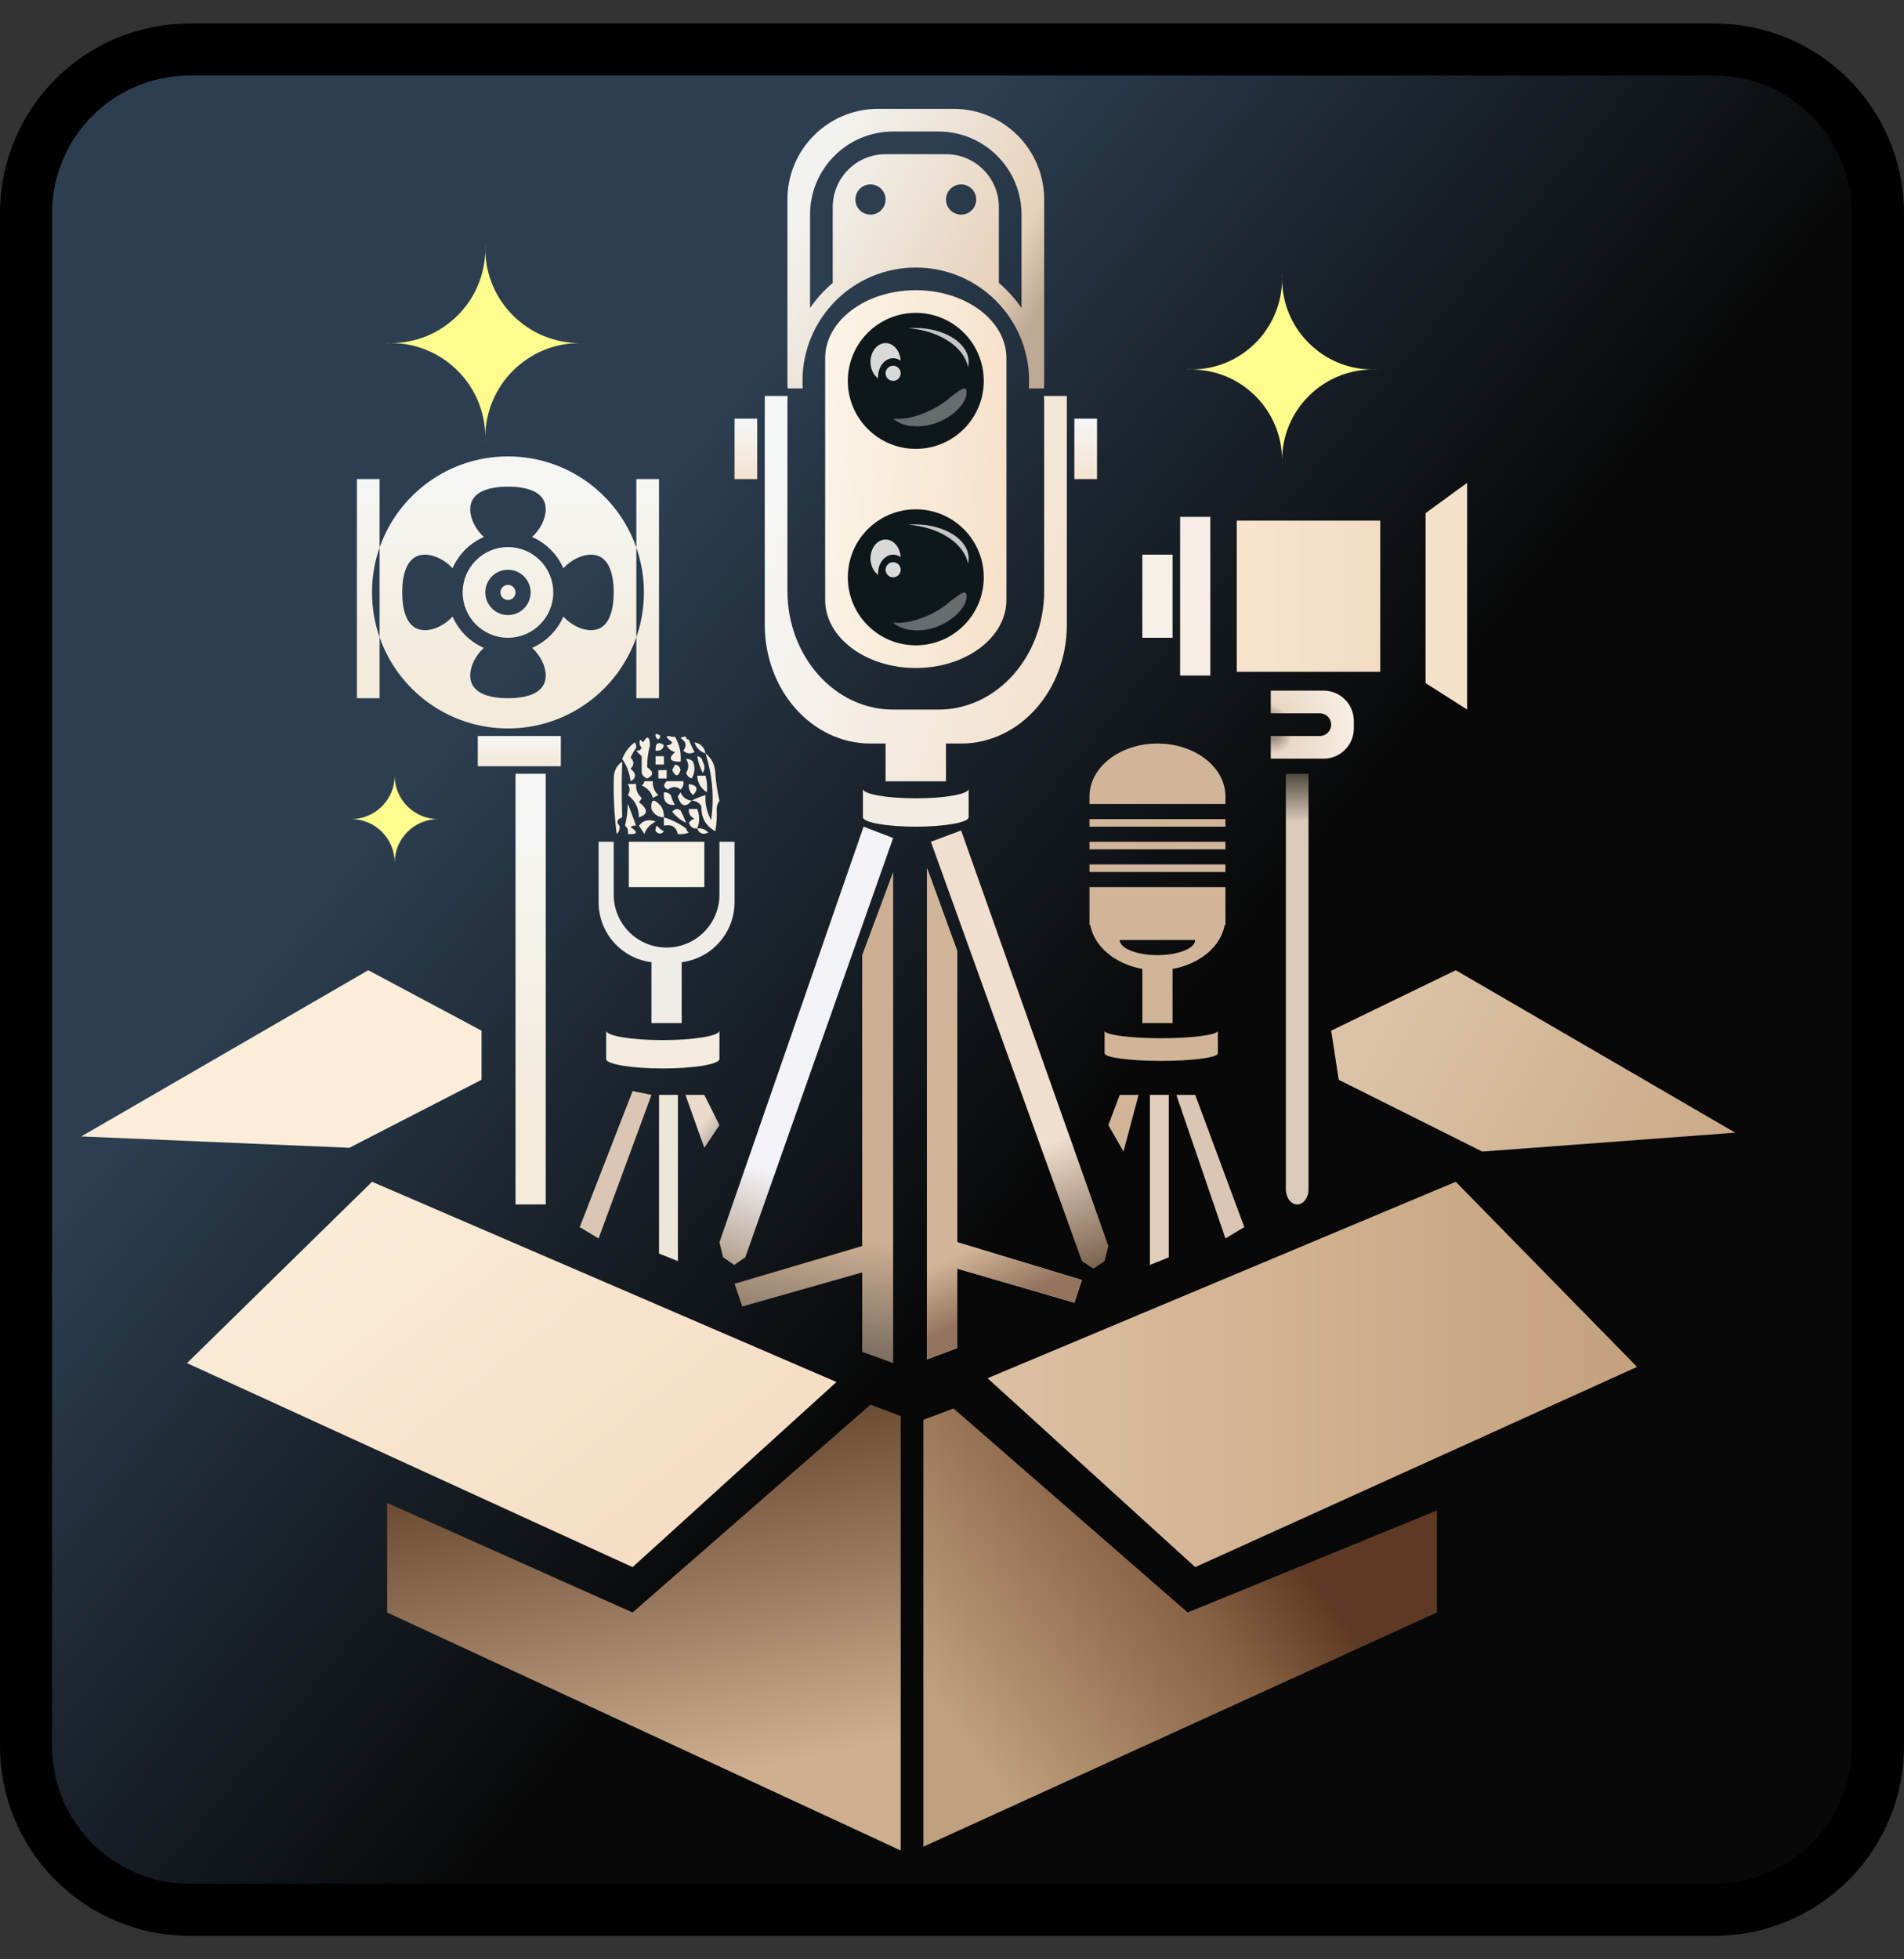 <svg width="70" height="72" viewBox="0 0 70 72" fill="none" xmlns="http://www.w3.org/2000/svg">
<rect x="0" y="0" width="70" height="72" fill="#333333" stroke="none"/>
<g clip-path="url(#clip0_305_31450)">
<path d="M6.973 1.82H63.027C66.35 1.82 69.043 4.514 69.043 7.836V64.164C69.043 67.486 66.35 70.18 63.027 70.18H6.973C3.65 70.18 0.957 67.486 0.957 64.164V7.836C0.957 4.514 3.65 1.82 6.973 1.82Z" fill="url(#paint0_linear_305_31450)" stroke="black" stroke-width="1.914"/>
<path d="M33.669 29.336C34.742 29.336 35.612 29.181 35.612 28.989V30.03C35.612 30.222 34.742 30.378 33.669 30.378C32.595 30.378 31.725 30.222 31.725 30.03V28.989C31.725 29.181 32.595 29.336 33.669 29.336Z" fill="#F2ECE3"/>
<path d="M2.988 41.761L13.539 35.653L17.704 37.874V39.679L12.845 42.178L2.988 41.761Z" fill="#FBEDDA"/>
<path d="M6.875 50.091L13.678 43.427L30.753 50.785L23.257 57.588L6.875 50.091Z" fill="url(#paint1_linear_305_31450)"/>
<path d="M53.521 43.427L36.307 50.646L43.942 57.588L60.185 50.23L53.521 43.427Z" fill="url(#paint2_linear_305_31450)"/>
<path d="M63.795 41.623L53.521 35.653L48.94 37.874L49.218 39.679L54.493 42.317L63.795 41.623Z" fill="url(#paint3_linear_305_31450)"/>
<path d="M14.233 55.228V59.254L33.114 68V52.035L32.003 51.618L23.257 59.254L14.233 55.228Z" fill="url(#paint4_linear_305_31450)"/>
<path d="M52.828 59.254L33.947 67.861V52.174L35.057 51.757L43.665 59.254L52.828 55.505V59.254Z" fill="url(#paint5_linear_305_31450)"/>
<path d="M50.745 19.132H45.469V24.686H50.745V19.132Z" fill="url(#paint6_linear_305_31450)"/>
<path d="M34.085 31.904V49.952L35.196 49.536V46.62L39.5 47.87L39.777 47.037L35.196 45.649V34.959L34.085 31.904Z" fill="#D9D9D9"/>
<path d="M32.836 32.044V50.091L31.698 49.675V46.759L27.29 48.009L27.005 47.176L31.698 45.788V35.098L32.836 32.044Z" fill="url(#paint7_linear_305_31450)"/>
<path d="M34.085 31.904V49.952L35.196 49.536V46.62L39.5 47.87L39.777 47.037L35.196 45.649V34.959L34.085 31.904Z" fill="url(#paint8_linear_305_31450)"/>
<path d="M35.335 30.516L34.224 30.933L39.777 46.343L40.194 46.62L40.61 46.343L40.749 45.788L35.335 30.516Z" fill="url(#paint9_linear_305_31450)"/>
<path d="M31.749 30.377L32.836 30.794L27.401 46.204L26.993 46.482L26.586 46.204L26.45 45.649L31.749 30.377Z" fill="url(#paint10_linear_305_31450)"/>
<path d="M23.118 30.933H25.895V32.599H23.118V30.933Z" fill="#F8F3E7"/>
<path fill-rule="evenodd" clip-rule="evenodd" d="M23.395 23.417C23.575 22.901 23.673 22.347 23.673 21.77C23.673 21.193 23.575 20.639 23.395 20.123V17.605H24.228V25.657H23.395V23.417ZM13.955 23.417V20.123C14.636 18.172 16.492 16.772 18.675 16.772C20.858 16.772 22.715 18.172 23.395 20.123V23.417C22.715 25.368 20.858 26.768 18.675 26.768C16.492 26.768 14.636 25.368 13.955 23.417ZM13.955 20.123V17.605H13.122V25.657H13.955V23.417C13.775 22.901 13.677 22.347 13.677 21.77C13.677 21.193 13.775 20.639 13.955 20.123ZM19.563 23.807C20.076 23.583 20.488 23.171 20.712 22.658C20.992 22.964 21.386 23.158 21.729 23.158C22.343 23.158 22.562 22.537 22.562 21.77C22.562 21.003 22.343 20.382 21.729 20.382C21.386 20.382 20.992 20.576 20.712 20.882C20.488 20.369 20.076 19.957 19.563 19.733C19.869 19.453 20.064 19.059 20.064 18.716C20.064 18.102 19.442 17.883 18.675 17.883C17.909 17.883 17.287 18.102 17.287 18.716C17.287 19.059 17.482 19.453 17.788 19.733C17.274 19.957 16.862 20.369 16.639 20.882C16.358 20.576 15.964 20.382 15.621 20.382C15.008 20.382 14.788 21.003 14.788 21.77C14.788 22.537 15.008 23.158 15.621 23.158C15.964 23.158 16.358 22.964 16.639 22.658C16.862 23.171 17.274 23.583 17.788 23.807C17.482 24.087 17.287 24.481 17.287 24.824C17.287 25.438 17.909 25.657 18.675 25.657C19.442 25.657 20.064 25.438 20.064 24.824C20.064 24.481 19.869 24.087 19.563 23.807ZM20.341 21.77C20.341 22.69 19.595 23.436 18.675 23.436C17.755 23.436 17.009 22.69 17.009 21.77C17.009 20.85 17.755 20.104 18.675 20.104C19.595 20.104 20.341 20.85 20.341 21.77ZM19.508 21.77C19.508 22.23 19.135 22.603 18.675 22.603C18.215 22.603 17.842 22.23 17.842 21.77C17.842 21.31 18.215 20.937 18.675 20.937C19.135 20.937 19.508 21.31 19.508 21.77ZM18.675 22.048C18.829 22.048 18.953 21.923 18.953 21.77C18.953 21.617 18.829 21.492 18.675 21.492C18.522 21.492 18.398 21.617 18.398 21.77C18.398 21.923 18.522 22.048 18.675 22.048Z" fill="url(#paint11_linear_305_31450)"/>
<rect x="17.565" y="27.046" width="3.054" height="1.111" fill="url(#paint12_linear_305_31450)"/>
<rect x="18.953" y="28.434" width="1.111" height="15.826" fill="url(#paint13_linear_305_31450)"/>
<rect x="27.005" y="15.384" width="0.833" height="2.221" fill="url(#paint14_linear_305_31450)"/>
<rect x="39.499" y="15.384" width="0.833" height="2.221" fill="url(#paint15_linear_305_31450)"/>
<rect x="41.998" y="20.382" width="1.111" height="3.054" fill="#F7F2E7"/>
<rect x="43.387" y="18.993" width="1.111" height="5.831" fill="#F6EDE4"/>
<path d="M53.938 17.744L52.411 18.855V25.102L53.938 26.074V17.744Z" fill="#F4E1CA"/>
<path fill-rule="evenodd" clip-rule="evenodd" d="M33.669 10.664C35.509 10.664 37.001 11.783 37.001 13.163L37.001 13.163V22.048C37.001 23.428 35.509 24.547 33.669 24.547C31.829 24.547 30.337 23.428 30.337 22.048V13.188L30.337 13.163C30.337 11.783 31.829 10.664 33.669 10.664Z" fill="url(#paint16_linear_305_31450)"/>
<path fill-rule="evenodd" clip-rule="evenodd" d="M28.949 7.332C28.949 5.492 30.441 4 32.281 4H35.057C36.897 4 38.389 5.492 38.389 7.332V13.971L38.389 13.996C38.389 14.089 38.386 14.181 38.381 14.273H37.825C37.831 14.181 37.834 14.089 37.834 13.996C37.834 11.695 35.969 9.831 33.669 9.831C31.369 9.831 29.504 11.695 29.504 13.996C29.504 14.089 29.507 14.181 29.513 14.273H28.957C28.951 14.181 28.949 14.089 28.949 13.996H28.949V7.332ZM29.782 11.317C30.018 10.975 30.298 10.665 30.615 10.397V7.61C30.615 6.536 31.485 5.666 32.558 5.666H34.779C35.853 5.666 36.723 6.536 36.723 7.61V10.397C37.039 10.665 37.32 10.975 37.556 11.317V7.887C37.556 6.2 36.189 4.833 34.502 4.833H32.836C31.149 4.833 29.782 6.2 29.782 7.887V11.317ZM32.558 7.332C32.558 7.639 32.31 7.887 32.003 7.887C31.696 7.887 31.448 7.639 31.448 7.332C31.448 7.025 31.696 6.777 32.003 6.777C32.31 6.777 32.558 7.025 32.558 7.332ZM35.335 7.887C35.642 7.887 35.89 7.639 35.89 7.332C35.89 7.025 35.642 6.777 35.335 6.777C35.028 6.777 34.78 7.025 34.78 7.332C34.78 7.639 35.028 7.887 35.335 7.887Z" fill="url(#paint17_linear_305_31450)"/>
<path fill-rule="evenodd" clip-rule="evenodd" d="M21.452 12.605C21.406 12.606 21.36 12.607 21.313 12.607C19.4 12.607 17.849 11.06 17.842 9.149C17.836 11.06 16.285 12.607 14.372 12.607C14.325 12.607 14.279 12.607 14.233 12.605V12.61C14.279 12.608 14.325 12.607 14.372 12.607C16.285 12.607 17.836 14.155 17.842 16.066C17.849 14.155 19.4 12.607 21.313 12.607C21.36 12.607 21.406 12.608 21.452 12.61V12.605ZM17.842 9.125C17.843 9.082 17.843 9.04 17.845 8.998H17.84C17.841 9.04 17.842 9.082 17.842 9.125ZM17.842 16.09C17.843 16.133 17.843 16.175 17.845 16.217H17.84C17.841 16.175 17.842 16.133 17.842 16.09Z" fill="#FFFB8D"/>
<path fill-rule="evenodd" clip-rule="evenodd" d="M16.177 30.099C16.155 30.099 16.134 30.1 16.112 30.1C15.228 30.1 14.511 29.383 14.511 28.498C14.511 28.477 14.511 28.455 14.512 28.434H14.509C14.51 28.455 14.511 28.477 14.511 28.498C14.511 29.381 13.795 30.098 12.912 30.1C13.795 30.102 14.511 30.818 14.511 31.702C14.511 31.723 14.51 31.744 14.509 31.766H14.512C14.511 31.744 14.511 31.723 14.511 31.702C14.511 30.817 15.228 30.1 16.112 30.1C16.134 30.1 16.155 30.1 16.177 30.101V30.099ZM12.845 30.099C12.865 30.099 12.885 30.1 12.905 30.1C12.885 30.1 12.865 30.1 12.845 30.101V30.099Z" fill="#FFFB8D"/>
<path fill-rule="evenodd" clip-rule="evenodd" d="M50.606 13.576C50.562 13.578 50.517 13.579 50.473 13.579C48.63 13.579 47.135 12.085 47.135 10.242C47.135 10.197 47.136 10.153 47.138 10.108H47.133C47.134 10.153 47.135 10.197 47.135 10.242C47.135 12.085 45.641 13.579 43.798 13.579C43.753 13.579 43.709 13.578 43.665 13.576V13.582C43.709 13.58 43.753 13.579 43.798 13.579C45.641 13.579 47.135 15.073 47.135 16.916C47.135 16.961 47.134 17.006 47.133 17.05H47.138C47.136 17.006 47.135 16.961 47.135 16.916C47.135 15.073 48.63 13.579 50.473 13.579C50.517 13.579 50.562 13.58 50.606 13.582V13.576Z" fill="#FFFB8D"/>
<circle cx="33.669" cy="21.215" r="2.499" fill="#0E171A"/>
<circle cx="33.669" cy="13.996" r="2.499" fill="#0E171A"/>
<path d="M42.971 40.234H42.276V46.482L42.971 46.204V40.234Z" fill="#E1CFBB"/>
<path d="M24.923 40.234H24.229V46.065L24.923 46.343V40.234Z" fill="#ECE6D8"/>
<path d="M25.894 40.234H25.2L25.894 42.178L26.45 41.345L25.894 40.234Z" fill="url(#paint18_linear_305_31450)"/>
<path d="M41.166 40.234H41.86L41.304 42.317L40.749 41.345L41.166 40.234Z" fill="#D0B599"/>
<path d="M48.107 28.434H47.274V43.705C47.274 44.012 47.46 44.26 47.69 44.26C47.92 44.26 48.107 44.012 48.107 43.705V28.434Z" fill="url(#paint19_linear_305_31450)"/>
<path d="M43.942 40.234H43.248L45.053 45.51L45.747 45.093L43.942 40.234Z" fill="#DAC6B2"/>
<path d="M21.313 45.093L23.257 40.096L23.951 40.234L22.007 45.51L21.313 45.093Z" fill="#DAC6B2"/>
<path d="M22.007 30.933H22.563V32.877C22.563 33.95 23.433 34.82 24.506 34.82C25.58 34.82 26.45 33.95 26.45 32.877V30.933H27.005V33.154C27.005 34.287 26.157 35.222 25.062 35.358V37.597H23.951V35.358C22.855 35.222 22.007 34.287 22.007 33.154V30.933Z" fill="#F0EDE8"/>
<path d="M28.116 22.959V14.551H28.958C28.952 14.651 28.949 14.752 28.949 14.853V21.712C28.949 24.122 30.689 26.076 32.836 26.076H34.502C36.649 26.076 38.389 24.122 38.389 21.712V14.853C38.389 14.752 38.386 14.651 38.38 14.551H39.222V22.959C39.222 25.369 37.482 27.323 35.335 27.323H34.779V28.712H32.558V27.323H32.003C29.856 27.323 28.116 25.369 28.116 22.959Z" fill="url(#paint20_linear_305_31450)"/>
<path d="M42.554 27.323C43.934 27.323 45.053 28.193 45.053 29.267V29.544H40.055V29.267C40.055 28.193 41.174 27.323 42.554 27.323Z" fill="#D0B599"/>
<path d="M40.055 32.043V31.766H45.053V32.043H40.055Z" fill="#D0B599"/>
<path d="M45.053 30.933V31.21H40.055V30.933H45.053Z" fill="#D0B599"/>
<path d="M45.053 30.378V30.1H40.055V30.378H45.053Z" fill="#D0B599"/>
<path fill-rule="evenodd" clip-rule="evenodd" d="M40.055 32.599V33.987H40.081C40.227 34.786 40.999 35.428 41.999 35.605V37.597H43.109V35.605C44.109 35.428 44.881 34.786 45.028 33.987H45.053V32.599H40.055ZM42.554 35.098C43.321 35.098 43.942 34.849 43.942 34.542H41.166C41.166 34.849 41.787 35.098 42.554 35.098Z" fill="#D0B599"/>
<path fill-rule="evenodd" clip-rule="evenodd" d="M48.662 25.38H46.719V27.879H48.662C49.276 27.879 49.773 27.381 49.773 26.768V26.49C49.773 25.877 49.276 25.38 48.662 25.38ZM48.524 26.213H46.719V27.046H48.524C48.754 27.046 48.94 26.859 48.94 26.629C48.94 26.399 48.754 26.213 48.524 26.213Z" fill="url(#paint21_radial_305_31450)"/>
<path d="M42.693 38.152C43.843 38.152 44.775 38.028 44.775 37.874V38.707C44.775 38.861 43.843 38.985 42.693 38.985C41.543 38.985 40.61 38.861 40.61 38.707V37.874C40.61 38.028 41.543 38.152 42.693 38.152Z" fill="#D0B599"/>
<path d="M24.368 38.221C25.518 38.221 26.45 38.066 26.45 37.874V38.916C26.45 39.107 25.518 39.263 24.368 39.263C23.218 39.263 22.285 39.107 22.285 38.916V37.874C22.285 38.066 23.218 38.221 24.368 38.221Z" fill="#F3EBDF"/>
<path fill-rule="evenodd" clip-rule="evenodd" d="M24.408 27.381C24.375 27.539 24.273 27.607 24.102 27.585C24.091 27.304 24.194 27.236 24.408 27.381Z" fill="#F5EEE3"/>
<path fill-rule="evenodd" clip-rule="evenodd" d="M24.102 27.789C24.204 27.789 24.306 27.789 24.408 27.789C24.408 27.891 24.408 27.993 24.408 28.096C24.306 28.096 24.204 28.096 24.102 28.096C24.102 27.993 24.102 27.891 24.102 27.789Z" fill="#F5EEE3"/>
<path fill-rule="evenodd" clip-rule="evenodd" d="M24.204 28.3C24.306 28.3 24.408 28.3 24.51 28.3C24.51 28.402 24.51 28.504 24.51 28.606C24.408 28.606 24.306 28.606 24.204 28.606C24.204 28.504 24.204 28.402 24.204 28.3Z" fill="#F5EEE3"/>
<path fill-rule="evenodd" clip-rule="evenodd" d="M24.408 29.116C24.509 29.108 24.595 29.142 24.663 29.218C24.695 29.348 24.746 29.467 24.816 29.576C24.511 29.602 24.375 29.449 24.408 29.116Z" fill="#F5EEE3"/>
<path fill-rule="evenodd" clip-rule="evenodd" d="M24.102 26.972C24.289 26.987 24.323 27.055 24.204 27.177C24.122 27.13 24.088 27.062 24.102 26.972Z" fill="#F5EEE3"/>
<path fill-rule="evenodd" clip-rule="evenodd" d="M24.408 30.035C24.703 30.127 24.976 30.263 25.225 30.444C25.236 30.507 25.27 30.558 25.327 30.597C25.195 30.647 25.058 30.664 24.918 30.648C24.862 30.384 24.692 30.282 24.408 30.342C24.408 30.239 24.408 30.137 24.408 30.035Z" fill="#F5EEE3"/>
<path fill-rule="evenodd" clip-rule="evenodd" d="M24.714 27.075C24.748 27.075 24.782 27.075 24.816 27.075C24.982 27.352 25.05 27.658 25.02 27.993C24.625 27.995 24.556 27.876 24.816 27.636C24.669 27.598 24.567 27.512 24.51 27.381C24.599 27.394 24.667 27.36 24.714 27.279C24.446 27.074 24.446 27.006 24.714 27.075Z" fill="#F5EEE3"/>
<path fill-rule="evenodd" clip-rule="evenodd" d="M25.225 27.075C25.225 27.143 25.259 27.177 25.327 27.177C25.384 27.333 25.453 27.486 25.531 27.636C25.383 27.716 25.247 27.699 25.122 27.585C25.261 27.401 25.227 27.247 25.02 27.126C25.081 27.078 25.149 27.061 25.225 27.075Z" fill="#F5EEE3"/>
<path fill-rule="evenodd" clip-rule="evenodd" d="M25.531 27.279C25.763 27.325 25.899 27.461 25.939 27.687C25.735 27.619 25.599 27.483 25.531 27.279Z" fill="#F5EEE3"/>
<path fill-rule="evenodd" clip-rule="evenodd" d="M25.225 27.891C25.326 27.883 25.411 27.917 25.48 27.993C25.562 28.206 25.545 28.41 25.429 28.606C25.327 28.572 25.259 28.504 25.225 28.402C25.33 28.235 25.33 28.065 25.225 27.891Z" fill="#F5EEE3"/>
<path fill-rule="evenodd" clip-rule="evenodd" d="M25.633 27.789C25.744 27.801 25.812 27.869 25.837 27.993C25.92 28.145 25.92 28.281 25.837 28.402C25.737 28.207 25.669 28.003 25.633 27.789Z" fill="#F5EEE3"/>
<path fill-rule="evenodd" clip-rule="evenodd" d="M24.816 28.096C24.927 28.108 24.995 28.176 25.02 28.3C24.938 28.55 24.836 28.55 24.714 28.3C24.751 28.23 24.785 28.162 24.816 28.096Z" fill="#F5EEE3"/>
<path fill-rule="evenodd" clip-rule="evenodd" d="M25.939 27.687C26.163 27.863 26.282 28.101 26.297 28.402C26.322 28.748 26.373 29.088 26.45 29.423C26.386 29.516 26.352 29.618 26.348 29.729C26.364 30.003 26.347 30.276 26.297 30.546C25.942 30.348 25.772 30.042 25.786 29.627C25.703 29.492 25.584 29.424 25.429 29.423C25.582 29.34 25.752 29.272 25.939 29.218C25.914 29.523 25.982 29.829 26.143 30.137C26.262 29.324 26.194 28.507 25.939 27.687Z" fill="#F5EEE3"/>
<path fill-rule="evenodd" clip-rule="evenodd" d="M24.51 28.708C24.714 28.708 24.918 28.708 25.122 28.708C25.145 28.828 25.111 28.93 25.02 29.014C24.871 28.892 24.718 28.892 24.561 29.014C24.389 28.945 24.372 28.843 24.51 28.708Z" fill="#F5EEE3"/>
<path fill-rule="evenodd" clip-rule="evenodd" d="M25.633 28.504C25.735 28.504 25.837 28.504 25.939 28.504C25.992 28.709 26.009 28.913 25.99 29.116C25.767 28.975 25.648 28.77 25.633 28.504Z" fill="#F5EEE3"/>
<path fill-rule="evenodd" clip-rule="evenodd" d="M25.327 28.81C25.64 28.857 25.691 28.994 25.48 29.218C25.358 29.11 25.308 28.974 25.327 28.81Z" fill="#F5EEE3"/>
<path fill-rule="evenodd" clip-rule="evenodd" d="M25.429 29.423C25.204 29.688 25.034 29.637 24.918 29.27C24.952 29.218 24.986 29.168 25.02 29.116C25.1 29.299 25.236 29.401 25.429 29.423Z" fill="#F5EEE3"/>
<path fill-rule="evenodd" clip-rule="evenodd" d="M25.225 30.239C25.026 30.144 24.856 30.008 24.714 29.831C24.802 29.721 24.904 29.704 25.02 29.78C25.099 29.93 25.167 30.083 25.225 30.239Z" fill="#F5EEE3"/>
<path fill-rule="evenodd" clip-rule="evenodd" d="M25.633 30.444C25.599 30.444 25.565 30.444 25.531 30.444C25.429 30.41 25.361 30.342 25.327 30.239C25.369 30.166 25.437 30.115 25.531 30.086C25.38 30.014 25.312 29.895 25.327 29.729C25.429 29.729 25.531 29.729 25.633 29.729C25.729 29.975 25.729 30.213 25.633 30.444Z" fill="#F5EEE3"/>
<path fill-rule="evenodd" clip-rule="evenodd" d="M25.633 30.444C25.797 30.424 25.933 30.476 26.041 30.597C25.841 30.683 25.705 30.632 25.633 30.444Z" fill="#F5EEE3"/>
<path fill-rule="evenodd" clip-rule="evenodd" d="M23.897 27.381C23.823 27.657 23.789 27.929 23.795 28.198C24.034 28.358 24.034 28.494 23.795 28.606C23.693 28.572 23.625 28.504 23.591 28.402C23.591 28.198 23.591 27.993 23.591 27.789C23.515 27.72 23.447 27.651 23.387 27.585C23.476 27.598 23.544 27.564 23.591 27.483C23.507 27.386 23.49 27.284 23.54 27.177C23.574 27.211 23.608 27.245 23.642 27.279C23.797 27.018 23.882 27.052 23.897 27.381Z" fill="#F5EEE3"/>
<path fill-rule="evenodd" clip-rule="evenodd" d="M23.387 27.483C23.31 27.588 23.242 27.707 23.183 27.84C23.319 27.976 23.319 28.113 23.183 28.249C23.402 28.434 23.402 28.587 23.183 28.708C23.14 28.39 23.038 28.118 22.876 27.891C22.968 27.646 23.121 27.442 23.336 27.279C23.383 27.339 23.4 27.407 23.387 27.483Z" fill="#F5EEE3"/>
<path fill-rule="evenodd" clip-rule="evenodd" d="M22.876 27.993C22.851 28.631 22.851 29.312 22.876 30.035C22.679 30.108 22.645 30.21 22.774 30.342C22.797 30.462 22.763 30.564 22.672 30.648C22.58 29.918 22.546 29.203 22.57 28.504C22.599 28.273 22.701 28.103 22.876 27.993Z" fill="#F5EEE3"/>
<path fill-rule="evenodd" clip-rule="evenodd" d="M23.693 28.708C23.795 28.708 23.897 28.708 23.999 28.708C23.988 28.911 24.056 29.081 24.204 29.218C24.136 29.253 24.067 29.287 23.999 29.321C23.959 29.129 23.823 28.976 23.591 28.861C23.648 28.822 23.682 28.771 23.693 28.708Z" fill="#F5EEE3"/>
<path fill-rule="evenodd" clip-rule="evenodd" d="M23.081 28.81C23.183 28.81 23.285 28.81 23.387 28.81C23.369 29.014 23.437 29.184 23.591 29.321C23.57 29.38 23.536 29.431 23.489 29.474C23.833 29.739 23.833 29.926 23.489 30.035C23.488 29.689 23.352 29.417 23.081 29.218C23.169 29.093 23.169 28.957 23.081 28.81Z" fill="#F5EEE3"/>
<path fill-rule="evenodd" clip-rule="evenodd" d="M24.408 30.035C24.194 30.029 24.041 29.927 23.948 29.729C23.922 29.36 24.041 29.326 24.306 29.627C24.382 29.753 24.416 29.889 24.408 30.035Z" fill="#F5EEE3"/>
<path fill-rule="evenodd" clip-rule="evenodd" d="M23.387 30.342C23.311 30.328 23.243 30.345 23.183 30.393C23.472 30.587 23.438 30.672 23.081 30.648C23.105 30.516 23.071 30.414 22.979 30.342C23.044 30.067 23.078 29.795 23.081 29.525C23.183 29.799 23.285 30.072 23.387 30.342Z" fill="#F5EEE3"/>
<path fill-rule="evenodd" clip-rule="evenodd" d="M23.693 30.648C23.625 30.546 23.557 30.444 23.489 30.342C23.643 30.143 23.847 30.092 24.102 30.188C23.879 30.311 23.742 30.465 23.693 30.648Z" fill="#F5EEE3"/>
<path fill-rule="evenodd" clip-rule="evenodd" d="M24.408 30.546C24.321 30.661 24.219 30.661 24.102 30.546C24.088 30.47 24.105 30.402 24.153 30.342C24.225 30.431 24.31 30.5 24.408 30.546Z" fill="#F5EEE3"/>
<path fill-rule="evenodd" clip-rule="evenodd" d="M33.391 19.282C34.529 19.366 35.437 19.959 35.59 20.711C35.605 20.649 35.612 20.585 35.612 20.521C35.612 19.831 34.732 19.271 33.646 19.271C33.56 19.271 33.475 19.275 33.391 19.282Z" fill="#D9D9D9" fill-opacity="0.9"/>
<path fill-rule="evenodd" clip-rule="evenodd" d="M33.391 12.062C34.529 12.147 35.437 12.74 35.59 13.492C35.605 13.43 35.612 13.366 35.612 13.302C35.612 12.611 34.732 12.052 33.646 12.052C33.56 12.052 33.475 12.056 33.391 12.062Z" fill="#D9D9D9" fill-opacity="0.9"/>
<path fill-rule="evenodd" clip-rule="evenodd" d="M32.836 22.882C33.034 23.054 33.326 23.166 33.732 23.166C34.653 23.166 35.537 22.453 35.537 21.916C35.537 21.649 35.35 21.788 35.049 22.011C35.01 22.04 34.968 22.071 34.925 22.103C34.542 22.472 33.677 22.888 33.038 22.888C32.97 22.888 32.902 22.886 32.836 22.882Z" fill="#D9D9D9" fill-opacity="0.44"/>
<path fill-rule="evenodd" clip-rule="evenodd" d="M32.836 15.386C33.034 15.557 33.326 15.669 33.733 15.669C34.653 15.669 35.537 14.957 35.537 14.42C35.537 14.153 35.35 14.291 35.049 14.514C35.01 14.544 34.968 14.575 34.925 14.606C34.542 14.975 33.677 15.392 33.038 15.392C32.97 15.392 32.902 15.39 32.836 15.386Z" fill="#D9D9D9" fill-opacity="0.44"/>
<path d="M33.112 20.474C33.031 20.415 32.937 20.382 32.836 20.382C32.529 20.382 32.281 20.692 32.281 21.076C32.281 21.092 32.281 21.107 32.282 21.123C32.115 21.003 32.003 20.778 32.003 20.521C32.003 20.137 32.252 19.826 32.558 19.826C32.852 19.826 33.093 20.112 33.112 20.474Z" fill="#D9D9D9"/>
<path d="M33.114 20.937C33.114 21.09 32.989 21.215 32.836 21.215C32.683 21.215 32.558 21.09 32.558 20.937C32.558 20.784 32.683 20.659 32.836 20.659C32.989 20.659 33.114 20.784 33.114 20.937Z" fill="#D9D9D9"/>
<path d="M33.112 13.255C33.031 13.196 32.937 13.163 32.836 13.163C32.529 13.163 32.281 13.473 32.281 13.857C32.281 13.873 32.281 13.888 32.282 13.904C32.115 13.784 32.003 13.559 32.003 13.302C32.003 12.918 32.252 12.607 32.558 12.607C32.852 12.607 33.093 12.893 33.112 13.255Z" fill="#D9D9D9"/>
<path d="M33.114 13.718C33.114 13.871 32.989 13.996 32.836 13.996C32.683 13.996 32.558 13.871 32.558 13.718C32.558 13.565 32.683 13.44 32.836 13.44C32.989 13.44 33.114 13.565 33.114 13.718Z" fill="#D9D9D9"/>
</g>
<defs>
<linearGradient id="paint0_linear_305_31450" x1="19.095" y1="11.661" x2="77.36" y2="59.655" gradientUnits="userSpaceOnUse">
<stop offset="0.105" stop-color="#2C3E50"/>
<stop offset="0.465" stop-color="#080808"/>
</linearGradient>
<linearGradient id="paint1_linear_305_31450" x1="12.428" y1="43.427" x2="24.645" y2="58.976" gradientUnits="userSpaceOnUse">
<stop stop-color="#FAECD7"/>
<stop offset="1" stop-color="#F5DBC2"/>
</linearGradient>
<linearGradient id="paint2_linear_305_31450" x1="36.446" y1="50.646" x2="60.324" y2="50.646" gradientUnits="userSpaceOnUse">
<stop stop-color="#DCC0A3"/>
<stop offset="1" stop-color="#C4A17C"/>
</linearGradient>
<linearGradient id="paint3_linear_305_31450" x1="51.717" y1="35.653" x2="63.933" y2="42.317" gradientUnits="userSpaceOnUse">
<stop stop-color="#DCC3A7"/>
<stop offset="1" stop-color="#C9A987"/>
</linearGradient>
<linearGradient id="paint4_linear_305_31450" x1="26.198" y1="65.375" x2="23.673" y2="53.145" gradientUnits="userSpaceOnUse">
<stop stop-color="#CEB090"/>
<stop offset="1" stop-color="#6B4A33"/>
</linearGradient>
<linearGradient id="paint5_linear_305_31450" x1="36.723" y1="65.501" x2="47.691" y2="57.31" gradientUnits="userSpaceOnUse">
<stop stop-color="#BE9F7E"/>
<stop offset="0.716" stop-color="#866043"/>
<stop offset="1" stop-color="#5E3A24"/>
</linearGradient>
<linearGradient id="paint6_linear_305_31450" x1="45.608" y1="22.048" x2="50.884" y2="22.048" gradientUnits="userSpaceOnUse">
<stop stop-color="#F8E4CD"/>
<stop offset="1" stop-color="#F2DCC4"/>
</linearGradient>
<linearGradient id="paint7_linear_305_31450" x1="30.059" y1="50.091" x2="32.003" y2="34.681" gradientUnits="userSpaceOnUse">
<stop stop-color="#74675B"/>
<stop offset="0.305" stop-color="#CDB094"/>
</linearGradient>
<linearGradient id="paint8_linear_305_31450" x1="32.003" y1="32.737" x2="39.777" y2="49.397" gradientUnits="userSpaceOnUse">
<stop offset="0.734" stop-color="#D0B599"/>
<stop offset="0.86" stop-color="#94745D"/>
</linearGradient>
<linearGradient id="paint9_linear_305_31450" x1="35.474" y1="30.655" x2="41.86" y2="48.425" gradientUnits="userSpaceOnUse">
<stop offset="0.621" stop-color="#F0DECE"/>
<stop offset="0.875" stop-color="#7E6550"/>
</linearGradient>
<linearGradient id="paint10_linear_305_31450" x1="31.587" y1="30.933" x2="26.45" y2="46.482" gradientUnits="userSpaceOnUse">
<stop offset="0.765" stop-color="#F3F2F7"/>
<stop offset="1" stop-color="#B09D88"/>
</linearGradient>
<linearGradient id="paint11_linear_305_31450" x1="18.675" y1="16.772" x2="18.675" y2="26.768" gradientUnits="userSpaceOnUse">
<stop offset="0.12" stop-color="#F5F6F3"/>
<stop offset="0.755" stop-color="#F3EBDC"/>
</linearGradient>
<linearGradient id="paint12_linear_305_31450" x1="19.092" y1="27.046" x2="19.092" y2="28.156" gradientUnits="userSpaceOnUse">
<stop offset="0.12" stop-color="#F5F6F3"/>
<stop offset="0.755" stop-color="#F3EBDC"/>
</linearGradient>
<linearGradient id="paint13_linear_305_31450" x1="19.508" y1="28.434" x2="19.508" y2="44.26" gradientUnits="userSpaceOnUse">
<stop offset="0.12" stop-color="#F5F6F3"/>
<stop offset="0.755" stop-color="#F3EBDC"/>
</linearGradient>
<linearGradient id="paint14_linear_305_31450" x1="27.422" y1="15.384" x2="27.422" y2="17.605" gradientUnits="userSpaceOnUse">
<stop stop-color="#F5F6F6"/>
<stop offset="1" stop-color="#F4E3D0"/>
</linearGradient>
<linearGradient id="paint15_linear_305_31450" x1="39.916" y1="15.384" x2="39.916" y2="17.605" gradientUnits="userSpaceOnUse">
<stop stop-color="#F5F6F6"/>
<stop offset="1" stop-color="#F4E3D0"/>
</linearGradient>
<linearGradient id="paint16_linear_305_31450" x1="30.337" y1="18.577" x2="37.695" y2="19.132" gradientUnits="userSpaceOnUse">
<stop stop-color="#FAF3E6"/>
<stop offset="1" stop-color="#F6DFC7"/>
</linearGradient>
<linearGradient id="paint17_linear_305_31450" x1="28.949" y1="8.443" x2="38.389" y2="13.579" gradientUnits="userSpaceOnUse">
<stop stop-color="#F2F2EE"/>
<stop offset="0.718" stop-color="#E7D1BA"/>
<stop offset="0.887" stop-color="#BFA894"/>
</linearGradient>
<linearGradient id="paint18_linear_305_31450" x1="25.894" y1="41.206" x2="26.45" y2="41.623" gradientUnits="userSpaceOnUse">
<stop stop-color="#EADACC"/>
<stop offset="1" stop-color="#BAAFA5"/>
</linearGradient>
<linearGradient id="paint19_linear_305_31450" x1="47.69" y1="28.434" x2="47.69" y2="44.26" gradientUnits="userSpaceOnUse">
<stop stop-color="#4E4A3F"/>
<stop offset="0.11" stop-color="#DACAB9"/>
</linearGradient>
<linearGradient id="paint20_linear_305_31450" x1="28.116" y1="18.577" x2="39.222" y2="21.77" gradientUnits="userSpaceOnUse">
<stop stop-color="#F5F6F6"/>
<stop offset="1" stop-color="#F4E3D0"/>
</linearGradient>
<radialGradient id="paint21_radial_305_31450" cx="0" cy="0" r="1" gradientUnits="userSpaceOnUse" gradientTransform="translate(46.719 26.768) rotate(-24.444) scale(3.355 4.1)">
<stop offset="0.095" stop-color="#9D8C7E"/>
<stop offset="0.23" stop-color="#E9D8C5"/>
<stop offset="0.87" stop-color="#F7EEE3"/>
</radialGradient>
<clipPath id="clip0_305_31450">
<rect width="70" height="70.273" fill="white" transform="translate(0 0.863)"/>
</clipPath>
</defs>
</svg>
